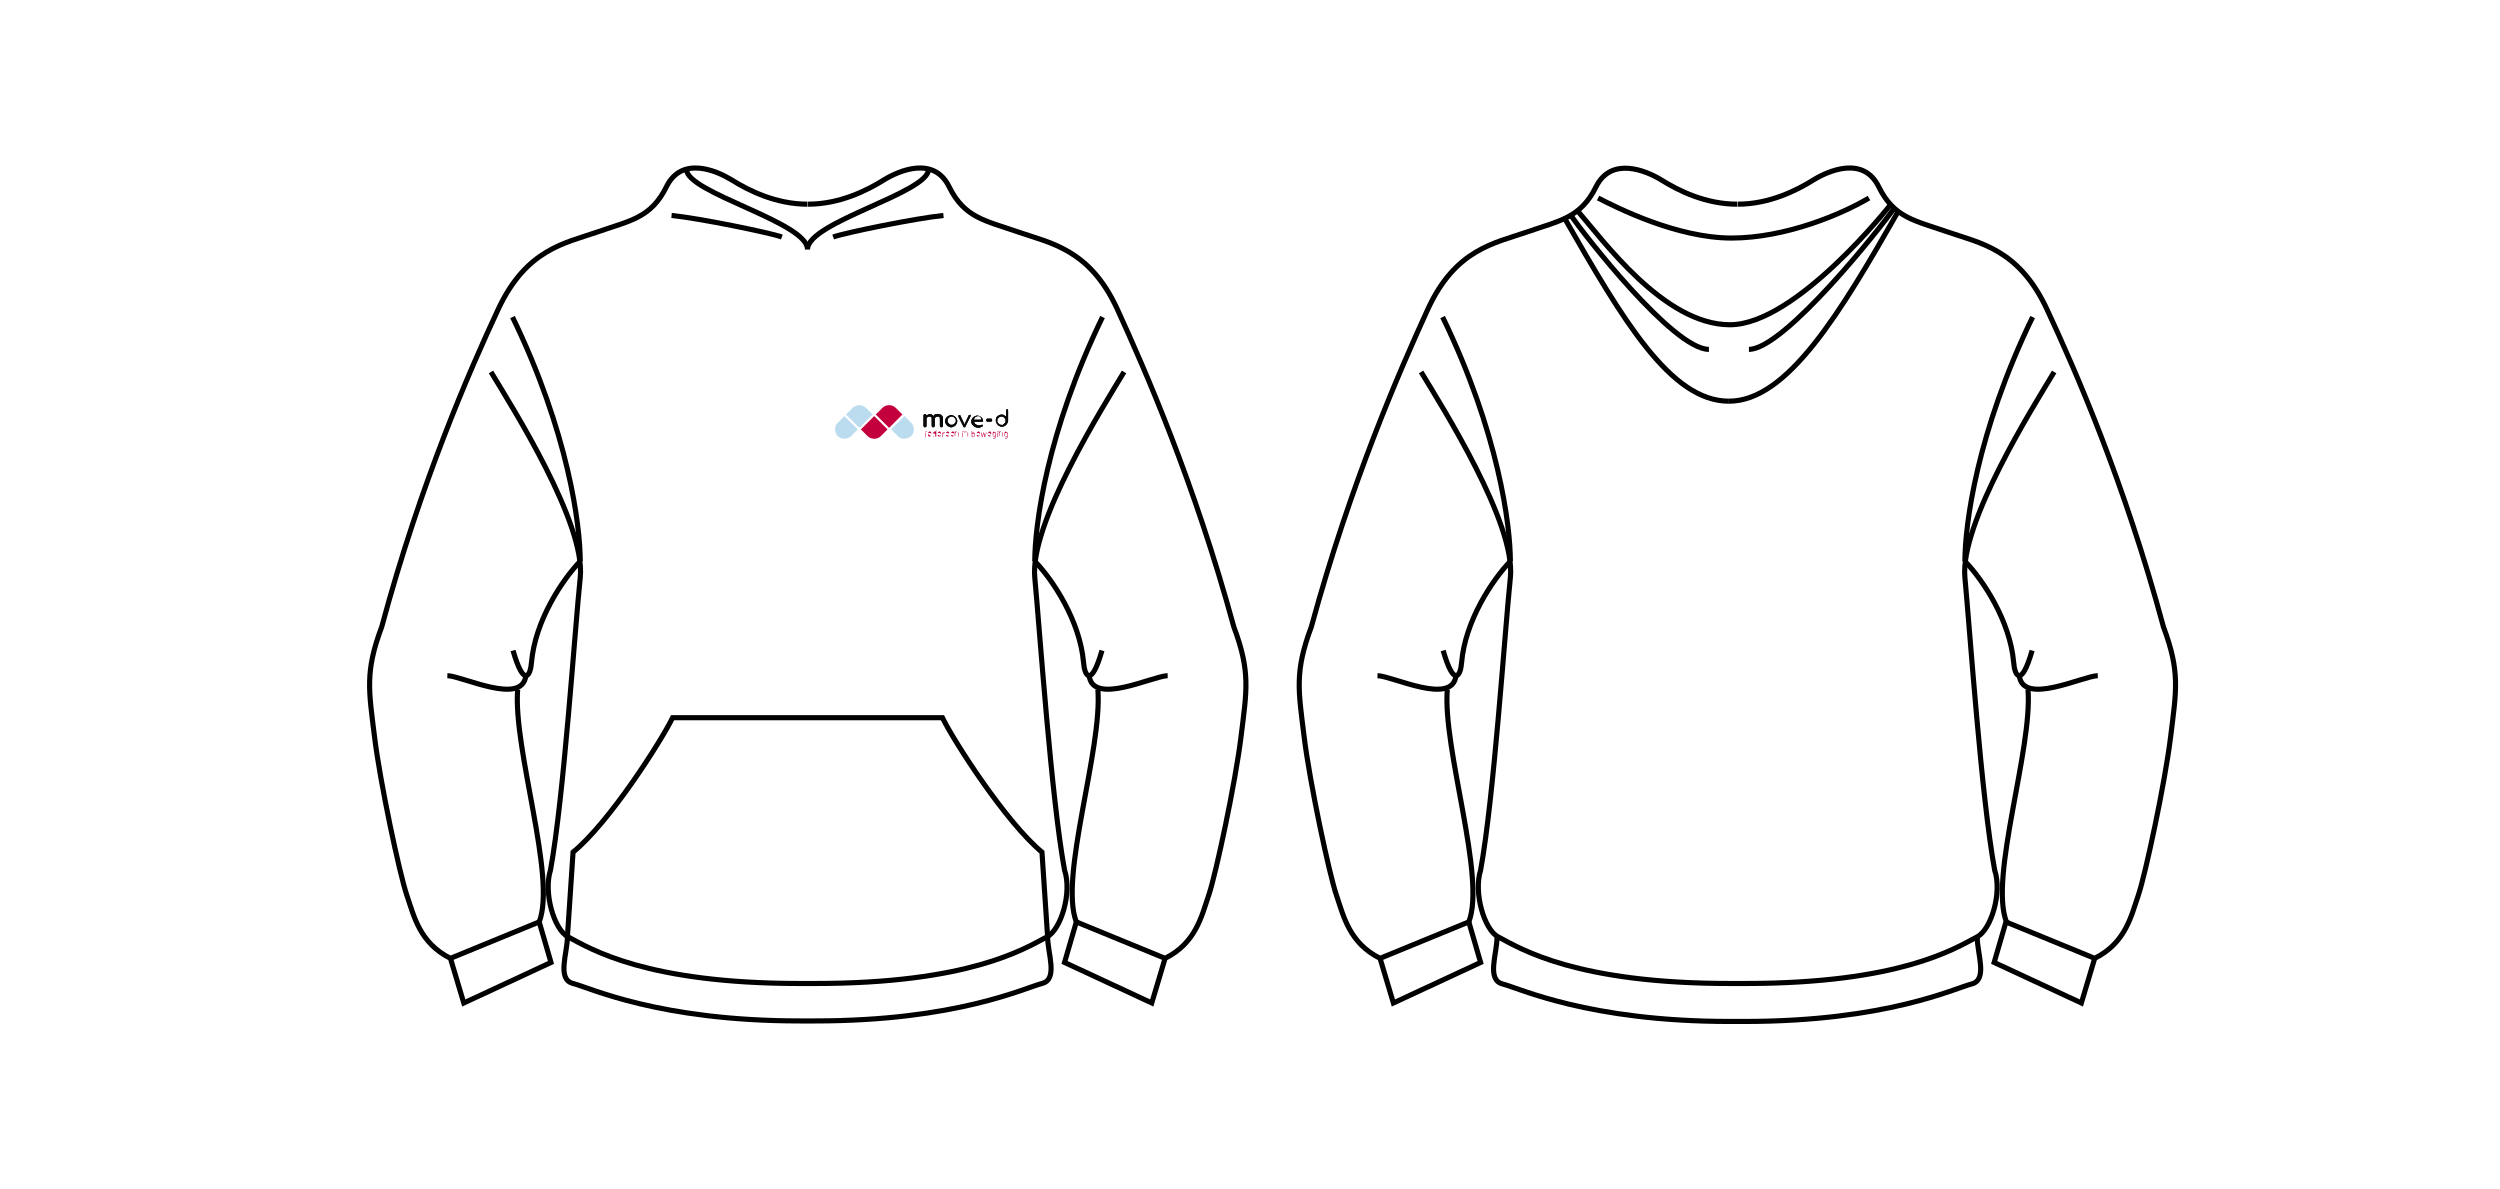 <?xml version="1.0" encoding="utf-8"?>
<!-- Generator: Adobe Illustrator 22.0.1, SVG Export Plug-In . SVG Version: 6.00 Build 0)  -->
<svg version="1.1" xmlns="http://www.w3.org/2000/svg" xmlns:xlink="http://www.w3.org/1999/xlink" x="0px" y="0px"
	 viewBox="0 0 487.3 231.8" style="enable-background:new 0 0 487.3 231.8;" xml:space="preserve">
<style type="text/css">
	.st0{display:none;}
	.st1{display:inline;}
	.st2{fill:#BBDCF3;}
	.st3{fill:#C3003D;}
	.st4{fill:none;stroke:#FFFFFF;stroke-miterlimit:10;}
	.st5{fill:none;stroke:#000000;stroke-miterlimit:10;}
	.st6{fill:#BBDCEF;}
	.st7{fill:#070809;}
	.st8{fill:#FFFFFF;}
	.st9{display:inline;fill:#BBDCEF;}
	.st10{display:inline;fill:#C3003D;}
	.st11{display:inline;fill:#FFFFFF;}
</style>
<g id="Layer_3" class="st0">
	<g class="st1">
		<path class="st2" d="M373.5,188.4l15.6-15.6l-31.3-31.3l-15.6,15.6c-8.6,8.6-8.6,22.6,0,31.3l0,0C350.9,197,364.9,197,373.5,188.4
			z"/>
		<path class="st2" d="M392.3,169.6l31.3-31.3l-15.8-15.8c-8.5-8.5-22.4-8.5-30.9,0L361,138.4L392.3,169.6z"/>
		<path class="st3" d="M426.7,140.6l-30.4,31.3l15.6,15.6c4.1,4.1,9.4,6.3,14.8,6.5L426.7,140.6z"/>
	</g>
</g>
<g id="Layer_10">
	<path class="st5" d="M227.1,186.8l-17.3-7.1l-2.3,7.9l17,7.9L227.1,186.8c6-3,7.1-8.2,8.5-12.3s5.2-21.9,6.3-30.9
		c1.1-9,1.9-12.6-1.4-21.4c-7.7-28.2-17.3-50.1-22.7-61.9s-13.1-12.9-19.4-15.1c-6.3-2.2-10.4-2.7-13.4-8.8s-9.8-3.1-12.6-1.4
		c-3.5,2.2-8.8,4.8-14.9,4.8"/>
	<path class="st5" d="M201.7,109.4c3.5,3.6,8.8,11.6,9.5,19.7c0.2,2.7,1.5,5,3.6-2.3"/>
	<path class="st5" d="M227.6,131.7c-3,0.1-14.6,5.9-15.3,0"/>
	<path class="st5" d="M214,134.4c0.9,11.7-7.6,36.6-4.2,45.3"/>
	<path class="st5" d="M201.7,109.4c0-7,2.3-25.1,13.2-47.6"/>
	<path class="st5" d="M157.4,48.6c0-5.3,23.6-11,23.6-15.6"/>
	<path class="st5" d="M162.4,46.2c2.1-0.8,16.3-3.7,21.5-4.2"/>
	<path class="st5" d="M87.8,186.8l17.3-7.1l2.3,7.9l-17,7.9L87.8,186.8c-6-3-7.1-8.2-8.5-12.3s-5.2-21.9-6.3-30.9
		c-1.1-9-1.9-12.6,1.4-21.4C82,94,91.6,72.1,97.1,60.3s13.1-12.9,19.4-15.1c6.3-2.2,10.4-2.7,13.4-8.8s9.8-3.1,12.6-1.4
		c3.5,2.2,8.8,4.8,14.9,4.8"/>
	<path class="st5" d="M113.1,109.4c-3.5,3.6-8.8,11.6-9.5,19.7c-0.2,2.7-1.5,5-3.6-2.3"/>
	<path class="st5" d="M87.2,131.7c3,0.1,14.6,5.9,15.3,0"/>
	<path class="st5" d="M100.9,134.4c-0.9,11.7,7.6,36.6,4.2,45.3"/>
	<path class="st5" d="M95.7,72.5c4.1,6.8,18.5,29.5,17.4,40.1s-3.2,42.8-5.8,57c-1.4,4.4,0.7,11.6,3.4,13c4.5,2.4,15.3,9.1,45.2,9.1
		h3c29.9,0,40.7-6.7,45.2-9.1c2.7-1.4,4.9-8.6,3.4-13c-2.6-14.2-4.8-46.4-5.8-57s13.3-33.3,17.4-40.1"/>
	<path class="st5" d="M155.9,199c-27.5,0-41-6.5-44.2-7.3s-1.1-5.9-1.1-9.1l1.1-16.5c7-5.7,17.1-21.5,19.4-26.2h24.8h3h24.8
		c2.3,4.7,12.4,20.4,19.4,26.2l1.1,16.5c0,3.2,2.1,8.3-1.1,9.1s-16.6,7.3-44.2,7.3H155.9z"/>
	<path class="st5" d="M113.1,109.4c0-7-2.3-25.1-13.2-47.6"/>
	<path class="st5" d="M157.4,48.6c0-5.3-23.6-11-23.6-15.6"/>
	<path class="st5" d="M152.4,46.2c-2.1-0.8-16.3-3.7-21.5-4.2"/>
	<path class="st5" d="M408.3,186.8l-17.3-7.1l-2.3,7.9l17,7.9L408.3,186.8c6-3,7.1-8.2,8.5-12.3s5.2-21.9,6.3-30.9
		c1.1-9,1.9-12.6-1.4-21.4C414.1,94,404.5,72.1,399,60.3s-13.1-12.9-19.4-15.1c-6.3-2.2-10.4-2.7-13.4-8.8s-9.8-3.1-12.6-1.4
		c-3.5,2.2-8.8,4.8-14.9,4.8"/>
	<path class="st5" d="M383,109.4c3.5,3.6,8.8,11.6,9.5,19.7c0.2,2.7,1.5,5,3.6-2.3"/>
	<path class="st5" d="M408.9,131.7c-3,0.1-14.6,5.9-15.3,0"/>
	<path class="st5" d="M395.3,134.4c0.9,11.7-7.6,36.6-4.2,45.3"/>
	<path class="st5" d="M383,109.4c0-7,2.3-25.1,13.2-47.6"/>
	<path class="st5" d="M269,186.8l17.3-7.1l2.3,7.9l-17,7.9L269,186.8c-6-3-7.1-8.2-8.5-12.3s-5.2-21.9-6.3-30.9
		c-1.1-9-1.9-12.6,1.4-21.4c7.7-28.2,17.3-50.1,22.7-61.9s13.1-12.9,19.4-15.1s10.4-2.7,13.4-8.8c3-6,9.8-3.1,12.6-1.4
		c3.5,2.2,8.8,4.8,14.9,4.8"/>
	<path class="st5" d="M294.4,109.4c-3.5,3.6-8.8,11.6-9.5,19.7c-0.2,2.7-1.5,5-3.6-2.3"/>
	<path class="st5" d="M268.5,131.7c3,0.1,14.6,5.9,15.3,0"/>
	<path class="st5" d="M282.1,134.4c-0.9,11.7,7.6,36.6,4.2,45.3"/>
	<path class="st5" d="M277,72.5c4.1,6.8,18.5,29.5,17.4,40.1s-3.2,42.8-5.8,57c-1.4,4.4,0.7,11.6,3.4,13c4.5,2.4,15.3,9.1,45.2,9.1
		h3c29.9,0,40.7-6.7,45.2-9.1c2.7-1.4,4.9-8.6,3.4-13c-2.6-14.2-4.8-46.4-5.8-57s13.3-33.3,17.4-40.1"/>
	<path class="st5" d="M385.4,182.7c0,3.2,2.1,8.3-1.1,9.1s-16.6,7.3-44.2,7.3h-3c-27.5,0-41-6.5-44.2-7.3s-1.1-5.9-1.1-9.1"/>
	<path class="st5" d="M294.4,109.4c0-7-2.3-25.1-13.2-47.6"/>
	<path class="st5" d="M311.5,38.6c3.7,1.9,15.4,7.8,26,7.8s21.6-4.7,26.8-7.8"/>
	<path class="st5" d="M307.5,41.1c4.8,5.5,16.8,22.2,29.7,22.2c12.9,0,31.3-23.4,31.3-23.4"/>
	<path class="st5" d="M337,78.2c-11.4,0-20.7-15.9-32-35.6"/>
	<path class="st5" d="M306.2,42c2.4,3.5,19.9,26.1,26.9,26.1"/>
	<path class="st5" d="M337,78.2c11.4,0,21.7-17.2,33-37"/>
	<path class="st5" d="M369.2,40.6c-2.4,3.5-21.4,27.5-28.3,27.5"/>
</g>
<g id="Layer_10_copy_2">
</g>
<g id="Layer_10_copy">
</g>
<g id="logo_x27_s">
	<g>
		<path class="st6" d="M165.9,85l1.3-1.3l-2.6-2.6l-1.3,1.3c-0.7,0.7-0.7,1.9,0,2.6h0C164,85.7,165.2,85.7,165.9,85z"/>
		<path class="st6" d="M167.5,83.4l2.6-2.6l-1.3-1.3c-0.7-0.7-1.9-0.7-2.6,0l-1.3,1.3L167.5,83.4z"/>
		<path class="st3" d="M171.7,85l1.3-1.3l-2.6-2.6l-2.6,2.6l1.3,1.3C169.8,85.7,171,85.7,171.7,85z"/>
		<path class="st3" d="M173.3,83.4l2.6-2.6l-1.3-1.3c-0.7-0.7-1.9-0.7-2.6,0l-1.3,1.3L173.3,83.4z"/>
		<path class="st6" d="M177.6,85L177.6,85c0.7-0.7,0.7-1.9,0-2.6l-1.3-1.3l-2.6,2.6l1.3,1.3C175.6,85.7,176.8,85.7,177.6,85z"/>
		<path class="st7" d="M183.6,81c0.2,0.2,0.2,0.4,0.2,0.7V83c0,0.1,0,0.1-0.1,0.2c0,0-0.1,0.1-0.2,0.1c-0.1,0-0.1,0-0.2-0.1
			c0,0-0.1-0.1-0.1-0.2v-1.3c0-0.2,0-0.3-0.1-0.4c-0.1-0.1-0.2-0.1-0.4-0.1c-0.2,0-0.3,0.1-0.4,0.2c-0.1,0.1-0.1,0.2-0.1,0.4V83
			c0,0.1,0,0.1-0.1,0.2c0,0-0.1,0.1-0.2,0.1c-0.1,0-0.1,0-0.2-0.1c0,0-0.1-0.1-0.1-0.2v-1.3c0-0.2,0-0.3-0.1-0.4
			c-0.1-0.1-0.2-0.1-0.4-0.1c-0.2,0-0.3,0.1-0.4,0.2c-0.1,0.1-0.1,0.2-0.1,0.4V83c0,0.1,0,0.1-0.1,0.2c0,0-0.1,0.1-0.2,0.1
			c-0.1,0-0.1,0-0.2-0.1c0,0-0.1-0.1-0.1-0.2v-2c0-0.1,0-0.1,0.1-0.2c0,0,0.1-0.1,0.2-0.1c0.1,0,0.1,0,0.2,0.1c0,0,0.1,0.1,0.1,0.2
			c0.1-0.1,0.2-0.1,0.3-0.2c0.1,0,0.2-0.1,0.3-0.1c0.2,0,0.3,0,0.4,0.1c0.1,0.1,0.2,0.1,0.3,0.3c0.1-0.1,0.2-0.2,0.3-0.3
			c0.1-0.1,0.3-0.1,0.4-0.1C183.2,80.7,183.4,80.8,183.6,81z"/>
		<path class="st7" d="M184.8,83.1c-0.2-0.1-0.3-0.3-0.4-0.4c-0.1-0.2-0.2-0.4-0.2-0.6c0-0.2,0.1-0.5,0.2-0.6
			c0.1-0.2,0.2-0.3,0.4-0.4c0.2-0.1,0.4-0.2,0.6-0.2c0.2,0,0.4,0.1,0.6,0.2c0.2,0.1,0.3,0.3,0.4,0.4c0.1,0.2,0.2,0.4,0.2,0.6
			c0,0.2-0.1,0.5-0.2,0.6c-0.1,0.2-0.2,0.3-0.4,0.4c-0.2,0.1-0.4,0.2-0.6,0.2C185.2,83.3,185,83.2,184.8,83.1z M185.9,82.7
			c0.1-0.1,0.2-0.2,0.3-0.3c0.1-0.1,0.1-0.3,0.1-0.4c0-0.2,0-0.3-0.1-0.4c-0.1-0.1-0.2-0.2-0.3-0.3c-0.1-0.1-0.3-0.1-0.4-0.1
			s-0.3,0-0.4,0.1c-0.1,0.1-0.2,0.2-0.3,0.3c-0.1,0.1-0.1,0.3-0.1,0.4c0,0.2,0,0.3,0.1,0.4c0.1,0.1,0.2,0.2,0.3,0.3
			c0.1,0.1,0.3,0.1,0.4,0.1S185.7,82.8,185.9,82.7z"/>
		<path class="st7" d="M189.2,80.9c0,0,0,0.1,0,0.1c0,0,0,0.1,0,0.1l-1,2c0,0.1-0.1,0.2-0.2,0.2c-0.1,0-0.1,0-0.1,0
			c0,0-0.1-0.1-0.1-0.1l-1-2c0,0,0-0.1,0-0.1c0-0.1,0-0.1,0.1-0.2c0,0,0.1,0,0.1,0s0.1,0,0.1,0c0,0,0.1,0,0.1,0.1l0.8,1.7l0.8-1.7
			c0,0,0-0.1,0.1-0.1c0,0,0.1,0,0.1,0C189.1,80.8,189.1,80.8,189.2,80.9C189.2,80.8,189.2,80.8,189.2,80.9z"/>
		<path class="st7" d="M191.7,82.1c0,0-0.1,0.1-0.1,0.1h-1.7c0,0.2,0.1,0.4,0.3,0.5c0.2,0.1,0.3,0.2,0.6,0.2c0.1,0,0.2,0,0.3,0
			c0.1,0,0.2-0.1,0.2-0.1c0,0,0.1,0,0.1,0c0.1,0,0.1,0,0.1,0c0.1,0,0.1,0.1,0.1,0.2c0,0.1,0,0.1-0.1,0.1c-0.1,0.1-0.2,0.1-0.4,0.2
			c-0.2,0.1-0.3,0.1-0.4,0.1c-0.2,0-0.5-0.1-0.7-0.2c-0.2-0.1-0.3-0.3-0.5-0.4c-0.1-0.2-0.2-0.4-0.2-0.6c0-0.2,0.1-0.5,0.2-0.6
			c0.1-0.2,0.2-0.3,0.4-0.4c0.2-0.1,0.4-0.2,0.6-0.2c0.2,0,0.4,0.1,0.6,0.2c0.2,0.1,0.3,0.2,0.4,0.4c0.1,0.2,0.1,0.4,0.1,0.6
			C191.7,82,191.7,82.1,191.7,82.1z M190.1,81.3c-0.1,0.1-0.2,0.3-0.3,0.5h1.5c0-0.2-0.1-0.4-0.2-0.5c-0.1-0.1-0.3-0.2-0.5-0.2
			C190.4,81.2,190.2,81.2,190.1,81.3z"/>
		<path class="st7" d="M192.3,82.1c0,0-0.1-0.1-0.1-0.2c0-0.1,0-0.1,0.1-0.2c0,0,0.1-0.1,0.1-0.1h0.8c0.1,0,0.1,0,0.1,0.1
			c0,0,0.1,0.1,0.1,0.2c0,0.1,0,0.1-0.1,0.2c0,0-0.1,0.1-0.1,0.1h-0.8C192.4,82.2,192.4,82.2,192.3,82.1z"/>
		<path class="st7" d="M196.4,79.8c0,0,0.1,0.1,0.1,0.2v2c0,0.2-0.1,0.4-0.2,0.6c-0.1,0.2-0.3,0.3-0.4,0.4c-0.2,0.1-0.4,0.2-0.6,0.2
			c-0.2,0-0.4-0.1-0.6-0.2c-0.2-0.1-0.3-0.3-0.4-0.4c-0.1-0.2-0.2-0.4-0.2-0.6s0-0.4,0.1-0.6c0.1-0.2,0.2-0.3,0.4-0.4
			c0.2-0.1,0.4-0.2,0.6-0.2c0.2,0,0.3,0,0.5,0.1c0.1,0.1,0.3,0.2,0.4,0.3V80c0-0.1,0-0.1,0.1-0.2c0,0,0.1-0.1,0.2-0.1
			C196.3,79.8,196.3,79.8,196.4,79.8z M195.6,82.7c0.1-0.1,0.2-0.2,0.3-0.3c0.1-0.1,0.1-0.3,0.1-0.4c0-0.2,0-0.3-0.1-0.4
			c-0.1-0.1-0.2-0.2-0.3-0.3c-0.1-0.1-0.3-0.1-0.4-0.1c-0.1,0-0.3,0-0.4,0.1c-0.1,0.1-0.2,0.2-0.3,0.3c-0.1,0.1-0.1,0.3-0.1,0.4
			c0,0.2,0,0.3,0.1,0.4c0.1,0.1,0.2,0.2,0.3,0.3c0.1,0.1,0.3,0.1,0.4,0.1C195.4,82.9,195.5,82.8,195.6,82.7z"/>
		<path class="st7" d="M183.6,81c0.2,0.2,0.2,0.4,0.2,0.7V83c0,0.1,0,0.1-0.1,0.2c0,0-0.1,0.1-0.2,0.1c-0.1,0-0.1,0-0.2-0.1
			c0,0-0.1-0.1-0.1-0.2v-1.3c0-0.2,0-0.3-0.1-0.4c-0.1-0.1-0.2-0.1-0.4-0.1c-0.2,0-0.3,0.1-0.4,0.2c-0.1,0.1-0.1,0.2-0.1,0.4V83
			c0,0.1,0,0.1-0.1,0.2c0,0-0.1,0.1-0.2,0.1c-0.1,0-0.1,0-0.2-0.1c0,0-0.1-0.1-0.1-0.2v-1.3c0-0.2,0-0.3-0.1-0.4
			c-0.1-0.1-0.2-0.1-0.4-0.1c-0.2,0-0.3,0.1-0.4,0.2c-0.1,0.1-0.1,0.2-0.1,0.4V83c0,0.1,0,0.1-0.1,0.2c0,0-0.1,0.1-0.2,0.1
			c-0.1,0-0.1,0-0.2-0.1c0,0-0.1-0.1-0.1-0.2v-2c0-0.1,0-0.1,0.1-0.2c0,0,0.1-0.1,0.2-0.1c0.1,0,0.1,0,0.2,0.1c0,0,0.1,0.1,0.1,0.2
			c0.1-0.1,0.2-0.1,0.3-0.2c0.1,0,0.2-0.1,0.3-0.1c0.2,0,0.3,0,0.4,0.1c0.1,0.1,0.2,0.1,0.3,0.3c0.1-0.1,0.2-0.2,0.3-0.3
			c0.1-0.1,0.3-0.1,0.4-0.1C183.2,80.7,183.4,80.8,183.6,81z"/>
		<path class="st7" d="M184.8,83.1c-0.2-0.1-0.3-0.3-0.4-0.4c-0.1-0.2-0.2-0.4-0.2-0.6c0-0.2,0.1-0.5,0.2-0.6
			c0.1-0.2,0.2-0.3,0.4-0.4c0.2-0.1,0.4-0.2,0.6-0.2c0.2,0,0.4,0.1,0.6,0.2c0.2,0.1,0.3,0.3,0.4,0.4c0.1,0.2,0.2,0.4,0.2,0.6
			c0,0.2-0.1,0.5-0.2,0.6c-0.1,0.2-0.2,0.3-0.4,0.4c-0.2,0.1-0.4,0.2-0.6,0.2C185.2,83.3,185,83.2,184.8,83.1z M185.9,82.7
			c0.1-0.1,0.2-0.2,0.3-0.3c0.1-0.1,0.1-0.3,0.1-0.4c0-0.2,0-0.3-0.1-0.4c-0.1-0.1-0.2-0.2-0.3-0.3c-0.1-0.1-0.3-0.1-0.4-0.1
			s-0.3,0-0.4,0.1c-0.1,0.1-0.2,0.2-0.3,0.3c-0.1,0.1-0.1,0.3-0.1,0.4c0,0.2,0,0.3,0.1,0.4c0.1,0.1,0.2,0.2,0.3,0.3
			c0.1,0.1,0.3,0.1,0.4,0.1S185.7,82.8,185.9,82.7z"/>
		<path class="st7" d="M189.2,80.9c0,0,0,0.1,0,0.1c0,0,0,0.1,0,0.1l-1,2c0,0.1-0.1,0.2-0.2,0.2c-0.1,0-0.1,0-0.1,0
			c0,0-0.1-0.1-0.1-0.1l-1-2c0,0,0-0.1,0-0.1c0-0.1,0-0.1,0.1-0.2c0,0,0.1,0,0.1,0s0.1,0,0.1,0c0,0,0.1,0,0.1,0.1l0.8,1.7l0.8-1.7
			c0,0,0-0.1,0.1-0.1c0,0,0.1,0,0.1,0C189.1,80.8,189.1,80.8,189.2,80.9C189.2,80.8,189.2,80.8,189.2,80.9z"/>
		<path class="st7" d="M191.7,82.1c0,0-0.1,0.1-0.1,0.1h-1.7c0,0.2,0.1,0.4,0.3,0.5c0.2,0.1,0.3,0.2,0.6,0.2c0.1,0,0.2,0,0.3,0
			c0.1,0,0.2-0.1,0.2-0.1c0,0,0.1,0,0.1,0c0.1,0,0.1,0,0.1,0c0.1,0,0.1,0.1,0.1,0.2c0,0.1,0,0.1-0.1,0.1c-0.1,0.1-0.2,0.1-0.4,0.2
			c-0.2,0.1-0.3,0.1-0.4,0.1c-0.2,0-0.5-0.1-0.7-0.2c-0.2-0.1-0.3-0.3-0.5-0.4c-0.1-0.2-0.2-0.4-0.2-0.6c0-0.2,0.1-0.5,0.2-0.6
			c0.1-0.2,0.2-0.3,0.4-0.4c0.2-0.1,0.4-0.2,0.6-0.2c0.2,0,0.4,0.1,0.6,0.2c0.2,0.1,0.3,0.2,0.4,0.4c0.1,0.2,0.1,0.4,0.1,0.6
			C191.7,82,191.7,82.1,191.7,82.1z M190.1,81.3c-0.1,0.1-0.2,0.3-0.3,0.5h1.5c0-0.2-0.1-0.4-0.2-0.5c-0.1-0.1-0.3-0.2-0.5-0.2
			C190.4,81.2,190.2,81.2,190.1,81.3z"/>
		<path class="st7" d="M192.3,82.1c0,0-0.1-0.1-0.1-0.2c0-0.1,0-0.1,0.1-0.2c0,0,0.1-0.1,0.1-0.1h0.8c0.1,0,0.1,0,0.1,0.1
			c0,0,0.1,0.1,0.1,0.2c0,0.1,0,0.1-0.1,0.2c0,0-0.1,0.1-0.1,0.1h-0.8C192.4,82.2,192.4,82.2,192.3,82.1z"/>
		<path class="st7" d="M196.4,79.8c0,0,0.1,0.1,0.1,0.2v2c0,0.2-0.1,0.4-0.2,0.6c-0.1,0.2-0.3,0.3-0.4,0.4c-0.2,0.1-0.4,0.2-0.6,0.2
			c-0.2,0-0.4-0.1-0.6-0.2c-0.2-0.1-0.3-0.3-0.4-0.4c-0.1-0.2-0.2-0.4-0.2-0.6s0-0.4,0.1-0.6c0.1-0.2,0.2-0.3,0.4-0.4
			c0.2-0.1,0.4-0.2,0.6-0.2c0.2,0,0.3,0,0.5,0.1c0.1,0.1,0.3,0.2,0.4,0.3V80c0-0.1,0-0.1,0.1-0.2c0,0,0.1-0.1,0.2-0.1
			C196.3,79.8,196.3,79.8,196.4,79.8z M195.6,82.7c0.1-0.1,0.2-0.2,0.3-0.3c0.1-0.1,0.1-0.3,0.1-0.4c0-0.2,0-0.3-0.1-0.4
			c-0.1-0.1-0.2-0.2-0.3-0.3c-0.1-0.1-0.3-0.1-0.4-0.1c-0.1,0-0.3,0-0.4,0.1c-0.1,0.1-0.2,0.2-0.3,0.3c-0.1,0.1-0.1,0.3-0.1,0.4
			c0,0.2,0,0.3,0.1,0.4c0.1,0.1,0.2,0.2,0.3,0.3c0.1,0.1,0.3,0.1,0.4,0.1C195.4,82.9,195.5,82.8,195.6,82.7z"/>
		<g>
			<path class="st3" d="M180.4,84.1C180.4,84.1,180.4,84.1,180.4,84.1c0-0.1,0-0.1,0-0.1c0,0,0,0,0.1,0s0.1,0,0.1,0c0,0,0,0,0,0.1
				c0,0,0,0,0,0.1C180.5,84.1,180.5,84.1,180.4,84.1C180.5,84.1,180.4,84.1,180.4,84.1z M180.4,85.2v-0.9c0,0,0,0,0,0h0.1
				c0,0,0,0,0,0v0.9c0,0,0,0,0,0L180.4,85.2C180.4,85.2,180.4,85.2,180.4,85.2z"/>
			<path class="st3" d="M181.3,85C181.4,85,181.4,85,181.3,85c0.1-0.1,0.1-0.1,0.1-0.1c0,0,0,0,0,0l0.1,0c0,0,0,0,0,0
				C181.5,85.1,181.4,85.1,181.3,85c0,0.1-0.1,0.1-0.1,0.1c-0.1,0-0.2,0-0.2-0.1c-0.1,0-0.1-0.1-0.1-0.2c0-0.1,0-0.1,0-0.2
				c0-0.1,0-0.1,0-0.1c0,0,0-0.1,0-0.1c0-0.1,0.1-0.1,0.1-0.2c0.1,0,0.1-0.1,0.2-0.1c0.1,0,0.2,0,0.2,0.1c0.1,0.1,0.1,0.1,0.1,0.2
				c0,0,0,0.1,0,0.2c0,0,0,0,0,0H181c0,0,0,0,0,0c0,0.1,0,0.1,0,0.1c0,0.1,0,0.1,0.1,0.1c0,0,0.1,0,0.2,0
				C181.2,85.1,181.3,85.1,181.3,85z M181,84.4c0,0-0.1,0.1-0.1,0.1c0,0,0,0.1,0,0.1c0,0,0,0,0,0h0.5c0,0,0,0,0,0c0-0.1,0-0.1,0-0.1
				c0-0.1,0-0.1-0.1-0.1c0,0-0.1,0-0.2,0C181.1,84.4,181.1,84.4,181,84.4z"/>
			<path class="st3" d="M182.4,83.9L182.4,83.9c0.1,0,0.1,0,0.1,0v1.2c0,0,0,0,0,0h-0.1c0,0,0,0,0,0v-0.1c0,0,0,0,0,0c0,0,0,0,0,0
				c0,0-0.1,0.1-0.1,0.1c0,0-0.1,0-0.1,0c-0.1,0-0.2,0-0.2-0.1c-0.1,0-0.1-0.1-0.1-0.2c0-0.1,0-0.1,0-0.2c0-0.1,0-0.2,0-0.2
				c0-0.1,0.1-0.1,0.1-0.2c0.1,0,0.1-0.1,0.2-0.1c0,0,0.1,0,0.1,0c0,0,0.1,0,0.1,0.1c0,0,0,0,0,0c0,0,0,0,0,0L182.4,83.9
				C182.3,83.9,182.4,83.9,182.4,83.9z M182.3,84.9c0,0,0-0.1,0-0.1s0-0.1,0-0.1c0,0,0-0.1,0-0.1c0,0,0-0.1-0.1-0.1c0,0-0.1,0-0.1,0
				c0,0-0.1,0-0.1,0c0,0-0.1,0.1-0.1,0.1c0,0,0,0.1,0,0.1c0,0,0,0.1,0,0.1c0,0.1,0,0.1,0,0.1c0,0,0,0.1,0,0.1c0,0,0,0.1,0.1,0.1
				c0,0,0.1,0,0.1,0c0,0,0.1,0,0.1,0C182.3,85,182.3,85,182.3,84.9C182.3,84.9,182.3,84.9,182.3,84.9z"/>
			<path class="st3" d="M183.2,85C183.3,85,183.3,85,183.2,85c0.1-0.1,0.1-0.1,0.1-0.1c0,0,0,0,0,0l0.1,0c0,0,0,0,0,0
				C183.4,85.1,183.4,85.1,183.2,85c0,0.1-0.1,0.1-0.1,0.1c-0.1,0-0.2,0-0.2-0.1c-0.1,0-0.1-0.1-0.1-0.2c0-0.1,0-0.1,0-0.2
				c0-0.1,0-0.1,0-0.1c0,0,0-0.1,0-0.1c0-0.1,0.1-0.1,0.1-0.2c0.1,0,0.1-0.1,0.2-0.1c0.1,0,0.2,0,0.2,0.1c0.1,0.1,0.1,0.1,0.1,0.2
				c0,0,0,0.1,0,0.2c0,0,0,0,0,0h-0.6c0,0,0,0,0,0c0,0.1,0,0.1,0,0.1c0,0.1,0,0.1,0.1,0.1c0,0,0.1,0,0.2,0
				C183.2,85.1,183.2,85.1,183.2,85z M182.9,84.4c0,0-0.1,0.1-0.1,0.1c0,0,0,0.1,0,0.1c0,0,0,0,0,0h0.5c0,0,0,0,0,0
				c0-0.1,0-0.1,0-0.1c0-0.1,0-0.1-0.1-0.1c0,0-0.1,0-0.2,0C183,84.4,183,84.4,182.9,84.4z"/>
			<path class="st3" d="M184.2,84.3C184.2,84.3,184.2,84.3,184.2,84.3l0,0.1c0,0,0,0,0,0c0,0-0.1,0-0.1,0c-0.1,0-0.1,0-0.2,0.1
				c0,0-0.1,0.1-0.1,0.2v0.5c0,0,0,0,0,0h-0.1c0,0,0,0,0,0v-0.9c0,0,0,0,0,0h0.1c0,0,0,0,0,0v0.1c0,0,0,0,0,0c0,0,0,0,0,0
				c0,0,0.1-0.1,0.1-0.1C184,84.3,184,84.3,184.2,84.3C184.1,84.3,184.1,84.3,184.2,84.3z"/>
			<path class="st3" d="M184.8,85C184.9,85,184.9,85,184.8,85c0.1-0.1,0.1-0.1,0.1-0.1c0,0,0,0,0,0l0.1,0c0,0,0,0,0,0
				C185,85.1,184.9,85.1,184.8,85c0,0.1-0.1,0.1-0.1,0.1c-0.1,0-0.2,0-0.2-0.1c-0.1,0-0.1-0.1-0.1-0.2c0-0.1,0-0.1,0-0.2
				c0-0.1,0-0.1,0-0.1c0,0,0-0.1,0-0.1c0-0.1,0.1-0.1,0.1-0.2c0.1,0,0.1-0.1,0.2-0.1c0.1,0,0.2,0,0.2,0.1c0.1,0.1,0.1,0.1,0.1,0.2
				c0,0,0,0.1,0,0.2c0,0,0,0,0,0h-0.6c0,0,0,0,0,0c0,0.1,0,0.1,0,0.1c0,0.1,0,0.1,0.1,0.1c0,0,0.1,0,0.2,0
				C184.8,85.1,184.8,85.1,184.8,85z M184.5,84.4c0,0-0.1,0.1-0.1,0.1c0,0,0,0.1,0,0.1c0,0,0,0,0,0h0.5c0,0,0,0,0,0
				c0-0.1,0-0.1,0-0.1c0-0.1,0-0.1-0.1-0.1c0,0-0.1,0-0.2,0C184.6,84.4,184.6,84.4,184.5,84.4z"/>
			<path class="st3" d="M185.8,85C185.8,85,185.9,85,185.8,85c0.1-0.1,0.1-0.1,0.1-0.1c0,0,0,0,0,0l0.1,0c0,0,0,0,0,0
				C185.9,85.1,185.9,85.1,185.8,85c0,0.1-0.1,0.1-0.1,0.1c-0.1,0-0.2,0-0.2-0.1c-0.1,0-0.1-0.1-0.1-0.2c0-0.1,0-0.1,0-0.2
				c0-0.1,0-0.1,0-0.1c0,0,0-0.1,0-0.1c0-0.1,0.1-0.1,0.1-0.2c0.1,0,0.1-0.1,0.2-0.1c0.1,0,0.2,0,0.2,0.1c0.1,0.1,0.1,0.1,0.1,0.2
				c0,0,0,0.1,0,0.2c0,0,0,0,0,0h-0.6c0,0,0,0,0,0c0,0.1,0,0.1,0,0.1c0,0.1,0,0.1,0.1,0.1c0,0,0.1,0,0.2,0
				C185.7,85.1,185.8,85.1,185.8,85z M185.5,84.4c0,0-0.1,0.1-0.1,0.1c0,0,0,0.1,0,0.1c0,0,0,0,0,0h0.5c0,0,0,0,0,0
				c0-0.1,0-0.1,0-0.1c0-0.1,0-0.1-0.1-0.1c0,0-0.1,0-0.2,0C185.6,84.4,185.5,84.4,185.5,84.4z"/>
			<path class="st3" d="M186.8,84.3c0.1,0.1,0.1,0.1,0.1,0.2v0.6c0,0,0,0,0,0h-0.1c0,0,0,0,0,0v-0.6c0-0.1,0-0.1-0.1-0.2
				c0,0-0.1-0.1-0.2-0.1c-0.1,0-0.1,0-0.2,0.1c0,0-0.1,0.1-0.1,0.1v0.6c0,0,0,0,0,0h-0.1c0,0,0,0,0,0v-0.9c0,0,0,0,0,0h0.1
				c0,0,0,0,0,0v0.1c0,0,0,0,0,0c0,0,0,0,0,0c0.1-0.1,0.1-0.1,0.2-0.1C186.7,84.3,186.8,84.3,186.8,84.3z"/>
			<path class="st3" d="M187.6,84.1C187.6,84.1,187.5,84.1,187.6,84.1c0-0.1,0-0.1,0-0.1c0,0,0,0,0.1,0s0.1,0,0.1,0c0,0,0,0,0,0.1
				c0,0,0,0,0,0.1C187.7,84.1,187.7,84.1,187.6,84.1C187.6,84.1,187.6,84.1,187.6,84.1z M187.6,85.2v-0.9c0,0,0,0,0,0h0.1
				c0,0,0,0,0,0v0.9c0,0,0,0,0,0L187.6,85.2C187.6,85.2,187.6,85.2,187.6,85.2z"/>
			<path class="st3" d="M188.6,84.3c0.1,0.1,0.1,0.1,0.1,0.2v0.6c0,0,0,0,0,0h-0.1c0,0,0,0,0,0v-0.6c0-0.1,0-0.1-0.1-0.2
				c0,0-0.1-0.1-0.2-0.1c-0.1,0-0.1,0-0.2,0.1c0,0-0.1,0.1-0.1,0.1v0.6c0,0,0,0,0,0H188c0,0,0,0,0,0v-0.9c0,0,0,0,0,0h0.1
				c0,0,0,0,0,0v0.1c0,0,0,0,0,0c0,0,0,0,0,0c0.1-0.1,0.1-0.1,0.2-0.1C188.5,84.3,188.5,84.3,188.6,84.3z"/>
			<path class="st3" d="M190,84.7c0,0.1,0,0.2,0,0.2c0,0.1-0.1,0.1-0.1,0.2c-0.1,0-0.1,0.1-0.2,0.1c0,0-0.1,0-0.1,0
				c0,0-0.1,0-0.1-0.1c0,0,0,0,0,0c0,0,0,0,0,0v0.1c0,0,0,0,0,0h-0.1c0,0,0,0,0,0V84c0,0,0,0,0,0h0.1c0,0,0,0,0,0v0.4c0,0,0,0,0,0
				c0,0,0,0,0,0c0,0,0.1-0.1,0.1-0.1c0,0,0.1,0,0.1,0c0.1,0,0.2,0,0.2,0.1c0.1,0,0.1,0.1,0.1,0.2C190,84.6,190,84.6,190,84.7z
				 M189.9,84.9c0,0,0-0.1,0-0.1c0-0.1,0-0.1,0-0.1c0,0,0-0.1,0-0.1c0,0,0-0.1-0.1-0.1c0,0-0.1,0-0.1,0c0,0-0.1,0-0.1,0
				c0,0-0.1,0.1-0.1,0.1c0,0,0,0.1,0,0.1c0,0,0,0.1,0,0.1s0,0.1,0,0.1c0,0,0,0.1,0,0.1c0,0,0,0.1,0.1,0.1c0,0,0.1,0,0.1,0
				c0,0,0.1,0,0.1,0C189.8,85,189.9,85,189.9,84.9C189.9,84.9,189.9,84.9,189.9,84.9z"/>
			<path class="st3" d="M190.8,85C190.8,85,190.8,85,190.8,85c0.1-0.1,0.1-0.1,0.1-0.1c0,0,0,0,0,0l0.1,0c0,0,0,0,0,0
				C190.9,85.1,190.9,85.1,190.8,85c0,0.1-0.1,0.1-0.1,0.1c-0.1,0-0.2,0-0.2-0.1c-0.1,0-0.1-0.1-0.1-0.2c0-0.1,0-0.1,0-0.2
				c0-0.1,0-0.1,0-0.1c0,0,0-0.1,0-0.1c0-0.1,0.1-0.1,0.1-0.2c0.1,0,0.1-0.1,0.2-0.1c0.1,0,0.2,0,0.2,0.1c0.1,0.1,0.1,0.1,0.1,0.2
				c0,0,0,0.1,0,0.2c0,0,0,0,0,0h-0.6c0,0,0,0,0,0c0,0.1,0,0.1,0,0.1c0,0.1,0,0.1,0.1,0.1c0,0,0.1,0,0.2,0
				C190.7,85.1,190.7,85.1,190.8,85z M190.5,84.4c0,0-0.1,0.1-0.1,0.1c0,0,0,0.1,0,0.1c0,0,0,0,0,0h0.5c0,0,0,0,0,0
				c0-0.1,0-0.1,0-0.1c0-0.1,0-0.1-0.1-0.1c0,0-0.1,0-0.2,0C190.6,84.4,190.5,84.4,190.5,84.4z"/>
			<path class="st3" d="M191.4,85.2l-0.2-0.9c0,0,0,0,0,0c0,0,0,0,0,0c0,0,0,0,0,0h0.1c0,0,0,0,0,0l0.2,0.7c0,0,0,0,0,0c0,0,0,0,0,0
				l0.2-0.7c0,0,0,0,0,0h0.1c0,0,0,0,0,0L192,85c0,0,0,0,0,0c0,0,0,0,0,0l0.2-0.7c0,0,0,0,0,0l0.1,0c0,0,0,0,0,0c0,0,0,0,0,0
				l-0.3,0.9c0,0,0,0,0,0h-0.1c0,0,0,0,0,0l-0.2-0.7c0,0,0,0,0,0c0,0,0,0,0,0l-0.2,0.7c0,0,0,0,0,0L191.4,85.2
				C191.4,85.2,191.4,85.2,191.4,85.2z"/>
			<path class="st3" d="M193,85C193,85,193,85,193,85c0.1-0.1,0.1-0.1,0.1-0.1c0,0,0,0,0,0l0.1,0c0,0,0,0,0,0
				C193.1,85.1,193.1,85.1,193,85c0,0.1-0.1,0.1-0.1,0.1c-0.1,0-0.2,0-0.2-0.1c-0.1,0-0.1-0.1-0.1-0.2c0-0.1,0-0.1,0-0.2
				c0-0.1,0-0.1,0-0.1c0,0,0-0.1,0-0.1c0-0.1,0.1-0.1,0.1-0.2c0.1,0,0.1-0.1,0.2-0.1c0.1,0,0.2,0,0.2,0.1c0.1,0.1,0.1,0.1,0.1,0.2
				c0,0,0,0.1,0,0.2c0,0,0,0,0,0h-0.6c0,0,0,0,0,0c0,0.1,0,0.1,0,0.1c0,0.1,0,0.1,0.1,0.1c0,0,0.1,0,0.2,0
				C192.9,85.1,192.9,85.1,193,85z M192.6,84.4c0,0-0.1,0.1-0.1,0.1c0,0,0,0.1,0,0.1c0,0,0,0,0,0h0.5c0,0,0,0,0,0c0-0.1,0-0.1,0-0.1
				c0-0.1,0-0.1-0.1-0.1c0,0-0.1,0-0.2,0C192.7,84.4,192.7,84.4,192.6,84.4z"/>
			<path class="st3" d="M194,84.3L194,84.3c0.1,0,0.1,0,0.1,0v0.8c0,0.1,0,0.2-0.1,0.3c-0.1,0.1-0.2,0.1-0.3,0.1c0,0,0,0-0.1,0
				c0,0,0,0,0,0l0-0.1c0,0,0,0,0,0c0.1,0,0.2,0,0.3-0.1c0.1,0,0.1-0.1,0.1-0.2v-0.1c0,0,0,0,0,0c0,0,0,0,0,0
				c-0.1,0.1-0.1,0.1-0.2,0.1c-0.1,0-0.1,0-0.2-0.1c-0.1,0-0.1-0.1-0.1-0.2c0,0,0-0.1,0-0.2c0-0.1,0-0.1,0-0.1c0,0,0-0.1,0-0.1
				c0-0.1,0.1-0.1,0.1-0.2c0.1,0,0.1-0.1,0.2-0.1C193.8,84.3,193.9,84.3,194,84.3C194,84.4,194,84.4,194,84.3
				C194,84.4,194,84.4,194,84.3L194,84.3C194,84.3,194,84.3,194,84.3z M194,84.8c0,0,0-0.1,0-0.1c0-0.1,0-0.1,0-0.1c0,0,0,0,0-0.1
				c0,0,0-0.1-0.1-0.1c0,0-0.1,0-0.1,0c-0.1,0-0.1,0-0.1,0c0,0-0.1,0.1-0.1,0.1c0,0,0,0.1,0,0.2c0,0.1,0,0.1,0,0.2
				c0,0,0,0.1,0.1,0.1c0,0,0.1,0,0.1,0c0.1,0,0.1,0,0.1,0C193.9,85,193.9,85,194,84.8C194,84.9,194,84.9,194,84.8z"/>
			<path class="st3" d="M194.4,84.1C194.4,84.1,194.3,84.1,194.4,84.1c0-0.1,0-0.1,0-0.1c0,0,0,0,0.1,0c0,0,0.1,0,0.1,0
				c0,0,0,0,0,0.1c0,0,0,0,0,0.1C194.5,84.1,194.5,84.1,194.4,84.1C194.4,84.1,194.4,84.1,194.4,84.1z M194.4,85.2v-0.9c0,0,0,0,0,0
				h0.1c0,0,0,0,0,0v0.9c0,0,0,0,0,0L194.4,85.2C194.4,85.2,194.4,85.2,194.4,85.2z"/>
			<path class="st3" d="M195.4,84.3c0.1,0.1,0.1,0.1,0.1,0.2v0.6c0,0,0,0,0,0h-0.1c0,0,0,0,0,0v-0.6c0-0.1,0-0.1-0.1-0.2
				c0,0-0.1-0.1-0.2-0.1c-0.1,0-0.1,0-0.2,0.1c0,0-0.1,0.1-0.1,0.1v0.6c0,0,0,0,0,0h-0.1c0,0,0,0,0,0v-0.9c0,0,0,0,0,0h0.1
				c0,0,0,0,0,0v0.1c0,0,0,0,0,0c0,0,0,0,0,0c0.1-0.1,0.1-0.1,0.2-0.1C195.3,84.3,195.3,84.3,195.4,84.3z"/>
			<path class="st3" d="M196.3,84.3L196.3,84.3c0.1,0,0.1,0,0.1,0v0.8c0,0.1,0,0.2-0.1,0.3c-0.1,0.1-0.2,0.1-0.3,0.1c0,0,0,0-0.1,0
				c0,0,0,0,0,0l0-0.1c0,0,0,0,0,0c0.1,0,0.2,0,0.3-0.1c0.1,0,0.1-0.1,0.1-0.2v-0.1c0,0,0,0,0,0c0,0,0,0,0,0
				c-0.1,0.1-0.1,0.1-0.2,0.1c-0.1,0-0.1,0-0.2-0.1c-0.1,0-0.1-0.1-0.1-0.2c0,0,0-0.1,0-0.2c0-0.1,0-0.1,0-0.1c0,0,0-0.1,0-0.1
				c0-0.1,0.1-0.1,0.1-0.2c0.1,0,0.1-0.1,0.2-0.1C196.2,84.3,196.2,84.3,196.3,84.3C196.3,84.4,196.3,84.4,196.3,84.3
				C196.3,84.4,196.3,84.4,196.3,84.3L196.3,84.3C196.3,84.3,196.3,84.3,196.3,84.3z M196.3,84.8c0,0,0-0.1,0-0.1c0-0.1,0-0.1,0-0.1
				c0,0,0,0,0-0.1c0,0,0-0.1-0.1-0.1c0,0-0.1,0-0.1,0c-0.1,0-0.1,0-0.1,0c0,0-0.1,0.1-0.1,0.1c0,0,0,0.1,0,0.2c0,0.1,0,0.1,0,0.2
				c0,0,0,0.1,0.1,0.1c0,0,0.1,0,0.1,0c0.1,0,0.1,0,0.1,0C196.3,85,196.3,85,196.3,84.8C196.3,84.9,196.3,84.9,196.3,84.8z"/>
		</g>
	</g>
</g>
<g id="Layer_7" class="st0">
	<path class="st9" d="M340,104.9l6.6-6.6L333.4,85l-6.6,6.6c-3.7,3.7-3.7,9.6,0,13.3v0C330.4,108.6,336.4,108.6,340,104.9z"/>
	<path class="st9" d="M348,97l13.3-13.3l-6.7-6.7c-3.6-3.6-9.5-3.6-13.1,0l-6.7,6.7L348,97z"/>
	<path class="st10" d="M369.2,104.9l6.6-6.6L362.6,85l-13.3,13.3l6.6,6.6C359.6,108.6,365.6,108.6,369.2,104.9z"/>
	<path class="st10" d="M377.2,97l13.3-13.3l-6.6-6.6c-3.7-3.7-9.6-3.7-13.3,0l-6.6,6.6L377.2,97z"/>
	<path class="st9" d="M398.4,104.9L398.4,104.9c3.7-3.7,3.7-9.6,0-13.3l-6.6-6.6l-13.3,13.3l6.6,6.6
		C388.8,108.6,394.8,108.6,398.4,104.9z"/>
	<path class="st11" d="M339.2,117.5c0.8,0.8,1.1,2,1.1,3.4v6.1c0,0.3-0.1,0.6-0.3,0.8c-0.2,0.2-0.5,0.3-0.8,0.3
		c-0.3,0-0.6-0.1-0.8-0.3c-0.2-0.2-0.3-0.5-0.3-0.8v-6.1c0-0.9-0.2-1.5-0.7-2c-0.4-0.5-1-0.7-1.7-0.7c-0.7,0-1.4,0.3-1.8,0.8
		c-0.5,0.5-0.7,1.2-0.7,2v6c0,0.3-0.1,0.6-0.3,0.8c-0.2,0.2-0.5,0.3-0.8,0.3c-0.3,0-0.6-0.1-0.8-0.3c-0.2-0.2-0.3-0.5-0.3-0.8v-6.1
		c0-0.9-0.2-1.5-0.7-2c-0.4-0.5-1-0.7-1.7-0.7c-0.8,0-1.4,0.3-1.9,0.8c-0.5,0.5-0.7,1.2-0.7,2v6c0,0.3-0.1,0.6-0.3,0.8
		c-0.2,0.2-0.5,0.3-0.8,0.3c-0.3,0-0.6-0.1-0.8-0.3c-0.2-0.2-0.3-0.5-0.3-0.8v-9.5c0-0.3,0.1-0.6,0.3-0.8c0.2-0.2,0.5-0.3,0.8-0.3
		c0.3,0,0.6,0.1,0.8,0.3c0.2,0.2,0.3,0.4,0.3,0.8c0.4-0.4,0.8-0.7,1.3-0.9c0.5-0.2,1.1-0.3,1.7-0.3c0.7,0,1.4,0.1,2,0.4
		c0.6,0.3,1.1,0.7,1.4,1.3c0.4-0.5,1-0.9,1.6-1.2c0.6-0.3,1.4-0.5,2.1-0.5C337.4,116.2,338.4,116.6,339.2,117.5z"/>
	<path class="st11" d="M345.2,127.6c-0.9-0.5-1.6-1.2-2.1-2.1c-0.5-0.9-0.8-1.9-0.8-3.1c0-1.2,0.2-2.2,0.8-3.1
		c0.5-0.9,1.2-1.6,2.1-2.1c0.9-0.5,1.9-0.8,3.1-0.8c1.1,0,2.1,0.3,3,0.8c0.9,0.5,1.6,1.2,2.1,2.1c0.5,0.9,0.8,1.9,0.8,3.1
		c0,1.1-0.3,2.2-0.8,3.1c-0.5,0.9-1.2,1.6-2.1,2.1c-0.9,0.5-1.9,0.8-3.1,0.8C347.2,128.3,346.1,128.1,345.2,127.6z M350.3,125.9
		c0.6-0.3,1-0.8,1.4-1.4c0.3-0.6,0.5-1.3,0.5-2.1c0-0.8-0.2-1.5-0.5-2.1c-0.3-0.6-0.8-1.1-1.4-1.4c-0.6-0.3-1.2-0.5-2-0.5
		s-1.4,0.2-2,0.5c-0.6,0.3-1,0.8-1.4,1.4c-0.3,0.6-0.5,1.3-0.5,2.1c0,0.8,0.2,1.5,0.5,2.1c0.3,0.6,0.8,1.1,1.4,1.4
		c0.6,0.3,1.2,0.5,2,0.5S349.7,126.2,350.3,125.9z"/>
	<path class="st11" d="M366.4,116.9c0.1,0.2,0.2,0.3,0.2,0.5c0,0.1,0,0.3-0.1,0.4l-4.6,9.8c-0.2,0.5-0.6,0.7-1,0.7
		c-0.2,0-0.5-0.1-0.6-0.2c-0.2-0.1-0.3-0.3-0.4-0.6l-4.6-9.8c-0.1-0.1-0.1-0.2-0.1-0.4c0-0.4,0.2-0.7,0.6-0.9
		c0.1-0.1,0.3-0.1,0.5-0.1s0.3,0,0.5,0.1c0.2,0.1,0.3,0.2,0.4,0.4l3.8,8.2l3.8-8.2c0.1-0.2,0.2-0.3,0.4-0.4c0.2-0.1,0.3-0.1,0.5-0.1
		c0.2,0,0.4,0,0.5,0.1C366.1,116.6,366.3,116.7,366.4,116.9z"/>
	<path class="st11" d="M378.2,122.9c-0.2,0.2-0.4,0.3-0.7,0.3h-8.1c0.2,1,0.6,1.8,1.4,2.4c0.8,0.6,1.7,0.9,2.8,0.9
		c0.4,0,0.9-0.1,1.3-0.2c0.5-0.2,0.8-0.3,1.1-0.6c0.2-0.2,0.4-0.2,0.7-0.2c0.3,0,0.5,0.1,0.6,0.2c0.3,0.2,0.4,0.5,0.4,0.7
		c0,0.3-0.1,0.5-0.3,0.6c-0.5,0.4-1.1,0.7-1.8,0.9c-0.7,0.2-1.4,0.4-2.1,0.4c-1.2,0-2.2-0.3-3.2-0.8c-0.9-0.5-1.7-1.2-2.2-2.1
		c-0.5-0.9-0.8-1.9-0.8-3.1c0-1.1,0.2-2.2,0.7-3.1c0.5-0.9,1.2-1.6,2.1-2.1c0.9-0.5,1.9-0.8,3-0.8c1.1,0,2.1,0.2,2.9,0.7
		c0.8,0.5,1.4,1.2,1.8,2c0.4,0.9,0.6,1.9,0.6,3C378.5,122.5,378.4,122.7,378.2,122.9z M370.6,119.1c-0.7,0.6-1.1,1.3-1.2,2.3h7.1
		c-0.1-1-0.5-1.7-1.1-2.3c-0.6-0.6-1.4-0.9-2.3-0.9C372.1,118.3,371.3,118.6,370.6,119.1z"/>
	<path class="st11" d="M381.3,122.9c-0.2-0.2-0.3-0.5-0.3-0.8c0-0.3,0.1-0.6,0.3-0.8c0.2-0.2,0.4-0.3,0.7-0.3h4
		c0.3,0,0.5,0.1,0.7,0.3c0.2,0.2,0.3,0.5,0.3,0.8c0,0.3-0.1,0.6-0.3,0.8c-0.2,0.2-0.4,0.3-0.7,0.3h-4
		C381.7,123.2,381.4,123.1,381.3,122.9z"/>
	<path class="st11" d="M400.8,111.8c0.2,0.2,0.3,0.5,0.3,0.8v9.8c0,1.1-0.3,2.1-0.8,3c-0.5,0.9-1.2,1.6-2.1,2.1
		c-0.9,0.5-1.9,0.8-3,0.8c-1.1,0-2.1-0.3-3-0.8c-0.9-0.5-1.6-1.2-2.1-2.1c-0.5-0.9-0.8-1.9-0.8-3s0.2-2.1,0.7-3
		c0.5-0.9,1.1-1.6,2-2.1c0.8-0.5,1.8-0.8,2.8-0.8c0.8,0,1.6,0.2,2.3,0.5c0.7,0.3,1.3,0.8,1.8,1.4v-5.8c0-0.3,0.1-0.6,0.3-0.8
		c0.2-0.2,0.5-0.3,0.8-0.3C400.3,111.5,400.6,111.6,400.8,111.8z M397.1,125.9c0.6-0.3,1-0.8,1.4-1.4c0.3-0.6,0.5-1.3,0.5-2.1
		c0-0.8-0.2-1.4-0.5-2c-0.3-0.6-0.8-1.1-1.4-1.4c-0.6-0.4-1.2-0.5-1.9-0.5c-0.7,0-1.4,0.2-1.9,0.5c-0.6,0.4-1,0.8-1.4,1.4
		c-0.3,0.6-0.5,1.3-0.5,2c0,0.8,0.2,1.4,0.5,2.1c0.3,0.6,0.8,1.1,1.4,1.4c0.6,0.4,1.2,0.5,1.9,0.5
		C395.9,126.4,396.5,126.2,397.1,125.9z"/>
	<path class="st11" d="M339.2,117.5c0.8,0.8,1.1,2,1.1,3.4v6.1c0,0.3-0.1,0.6-0.3,0.8c-0.2,0.2-0.5,0.3-0.8,0.3
		c-0.3,0-0.6-0.1-0.8-0.3c-0.2-0.2-0.3-0.5-0.3-0.8v-6.1c0-0.9-0.2-1.5-0.7-2c-0.4-0.5-1-0.7-1.7-0.7c-0.7,0-1.4,0.3-1.8,0.8
		c-0.5,0.5-0.7,1.2-0.7,2v6c0,0.3-0.1,0.6-0.3,0.8c-0.2,0.2-0.5,0.3-0.8,0.3c-0.3,0-0.6-0.1-0.8-0.3c-0.2-0.2-0.3-0.5-0.3-0.8v-6.1
		c0-0.9-0.2-1.5-0.7-2c-0.4-0.5-1-0.7-1.7-0.7c-0.8,0-1.4,0.3-1.9,0.8c-0.5,0.5-0.7,1.2-0.7,2v6c0,0.3-0.1,0.6-0.3,0.8
		c-0.2,0.2-0.5,0.3-0.8,0.3c-0.3,0-0.6-0.1-0.8-0.3c-0.2-0.2-0.3-0.5-0.3-0.8v-9.5c0-0.3,0.1-0.6,0.3-0.8c0.2-0.2,0.5-0.3,0.8-0.3
		c0.3,0,0.6,0.1,0.8,0.3c0.2,0.2,0.3,0.4,0.3,0.8c0.4-0.4,0.8-0.7,1.3-0.9c0.5-0.2,1.1-0.3,1.7-0.3c0.7,0,1.4,0.1,2,0.4
		c0.6,0.3,1.1,0.7,1.4,1.3c0.4-0.5,1-0.9,1.6-1.2c0.6-0.3,1.4-0.5,2.1-0.5C337.4,116.2,338.4,116.6,339.2,117.5z"/>
	<path class="st11" d="M345.2,127.6c-0.9-0.5-1.6-1.2-2.1-2.1c-0.5-0.9-0.8-1.9-0.8-3.1c0-1.2,0.2-2.2,0.8-3.1
		c0.5-0.9,1.2-1.6,2.1-2.1c0.9-0.5,1.9-0.8,3.1-0.8c1.1,0,2.1,0.3,3,0.8c0.9,0.5,1.6,1.2,2.1,2.1c0.5,0.9,0.8,1.9,0.8,3.1
		c0,1.1-0.3,2.2-0.8,3.1c-0.5,0.9-1.2,1.6-2.1,2.1c-0.9,0.5-1.9,0.8-3.1,0.8C347.2,128.3,346.1,128.1,345.2,127.6z M350.3,125.9
		c0.6-0.3,1-0.8,1.4-1.4c0.3-0.6,0.5-1.3,0.5-2.1c0-0.8-0.2-1.5-0.5-2.1c-0.3-0.6-0.8-1.1-1.4-1.4c-0.6-0.3-1.2-0.5-2-0.5
		s-1.4,0.2-2,0.5c-0.6,0.3-1,0.8-1.4,1.4c-0.3,0.6-0.5,1.3-0.5,2.1c0,0.8,0.2,1.5,0.5,2.1c0.3,0.6,0.8,1.1,1.4,1.4
		c0.6,0.3,1.2,0.5,2,0.5S349.7,126.2,350.3,125.9z"/>
	<path class="st11" d="M366.4,116.9c0.1,0.2,0.2,0.3,0.2,0.5c0,0.1,0,0.3-0.1,0.4l-4.6,9.8c-0.2,0.5-0.6,0.7-1,0.7
		c-0.2,0-0.5-0.1-0.6-0.2c-0.2-0.1-0.3-0.3-0.4-0.6l-4.6-9.8c-0.1-0.1-0.1-0.2-0.1-0.4c0-0.4,0.2-0.7,0.6-0.9
		c0.1-0.1,0.3-0.1,0.5-0.1s0.3,0,0.5,0.1c0.2,0.1,0.3,0.2,0.4,0.4l3.8,8.2l3.8-8.2c0.1-0.2,0.2-0.3,0.4-0.4c0.2-0.1,0.3-0.1,0.5-0.1
		c0.2,0,0.4,0,0.5,0.1C366.1,116.6,366.3,116.7,366.4,116.9z"/>
	<path class="st11" d="M378.2,122.9c-0.2,0.2-0.4,0.3-0.7,0.3h-8.1c0.2,1,0.6,1.8,1.4,2.4c0.8,0.6,1.7,0.9,2.8,0.9
		c0.4,0,0.9-0.1,1.3-0.2c0.5-0.2,0.8-0.3,1.1-0.6c0.2-0.2,0.4-0.2,0.7-0.2c0.3,0,0.5,0.1,0.6,0.2c0.3,0.2,0.4,0.5,0.4,0.7
		c0,0.3-0.1,0.5-0.3,0.6c-0.5,0.4-1.1,0.7-1.8,0.9c-0.7,0.2-1.4,0.4-2.1,0.4c-1.2,0-2.2-0.3-3.2-0.8c-0.9-0.5-1.7-1.2-2.2-2.1
		c-0.5-0.9-0.8-1.9-0.8-3.1c0-1.1,0.2-2.2,0.7-3.1c0.5-0.9,1.2-1.6,2.1-2.1c0.9-0.5,1.9-0.8,3-0.8c1.1,0,2.1,0.2,2.9,0.7
		c0.8,0.5,1.4,1.2,1.8,2c0.4,0.9,0.6,1.9,0.6,3C378.5,122.5,378.4,122.7,378.2,122.9z M370.6,119.1c-0.7,0.6-1.1,1.3-1.2,2.3h7.1
		c-0.1-1-0.5-1.7-1.1-2.3c-0.6-0.6-1.4-0.9-2.3-0.9C372.1,118.3,371.3,118.6,370.6,119.1z"/>
	<path class="st11" d="M381.3,122.9c-0.2-0.2-0.3-0.5-0.3-0.8c0-0.3,0.1-0.6,0.3-0.8c0.2-0.2,0.4-0.3,0.7-0.3h4
		c0.3,0,0.5,0.1,0.7,0.3c0.2,0.2,0.3,0.5,0.3,0.8c0,0.3-0.1,0.6-0.3,0.8c-0.2,0.2-0.4,0.3-0.7,0.3h-4
		C381.7,123.2,381.4,123.1,381.3,122.9z"/>
	<path class="st11" d="M400.8,111.8c0.2,0.2,0.3,0.5,0.3,0.8v9.8c0,1.1-0.3,2.1-0.8,3c-0.5,0.9-1.2,1.6-2.1,2.1
		c-0.9,0.5-1.9,0.8-3,0.8c-1.1,0-2.1-0.3-3-0.8c-0.9-0.5-1.6-1.2-2.1-2.1c-0.5-0.9-0.8-1.9-0.8-3s0.2-2.1,0.7-3
		c0.5-0.9,1.1-1.6,2-2.1c0.8-0.5,1.8-0.8,2.8-0.8c0.8,0,1.6,0.2,2.3,0.5c0.7,0.3,1.3,0.8,1.8,1.4v-5.8c0-0.3,0.1-0.6,0.3-0.8
		c0.2-0.2,0.5-0.3,0.8-0.3C400.3,111.5,400.6,111.6,400.8,111.8z M397.1,125.9c0.6-0.3,1-0.8,1.4-1.4c0.3-0.6,0.5-1.3,0.5-2.1
		c0-0.8-0.2-1.4-0.5-2c-0.3-0.6-0.8-1.1-1.4-1.4c-0.6-0.4-1.2-0.5-1.9-0.5c-0.7,0-1.4,0.2-1.9,0.5c-0.6,0.4-1,0.8-1.4,1.4
		c-0.3,0.6-0.5,1.3-0.5,2c0,0.8,0.2,1.4,0.5,2.1c0.3,0.6,0.8,1.1,1.4,1.4c0.6,0.4,1.2,0.5,1.9,0.5
		C395.9,126.4,396.5,126.2,397.1,125.9z"/>
	<g class="st1">
		<path class="st3" d="M324.1,132.3c-0.1-0.1-0.1-0.2-0.1-0.3c0-0.1,0-0.2,0.1-0.3c0.1-0.1,0.2-0.1,0.3-0.1s0.2,0,0.3,0.1
			c0.1,0.1,0.1,0.2,0.1,0.3c0,0.1,0,0.2-0.1,0.3c-0.1,0.1-0.2,0.1-0.3,0.1S324.2,132.4,324.1,132.3z M324.2,137.4v-4.1
			c0-0.1,0-0.1,0.1-0.1h0.4c0.1,0,0.1,0,0.1,0.1v4.1c0,0.1,0,0.1-0.1,0.1h-0.4C324.2,137.6,324.2,137.5,324.2,137.4z"/>
		<path class="st3" d="M328.5,136.9c0.2-0.1,0.3-0.3,0.4-0.5c0,0,0,0,0.1-0.1c0,0,0.1,0,0.1,0l0.2,0.1c0.1,0,0.1,0.1,0.1,0.1
			c-0.1,0.3-0.3,0.5-0.6,0.7s-0.6,0.3-1,0.3c-0.4,0-0.7-0.1-1-0.3c-0.3-0.2-0.5-0.5-0.6-0.8c-0.1-0.3-0.2-0.7-0.2-1.2
			c0-0.2,0-0.4,0-0.6c0-0.1,0-0.3,0.1-0.4c0.1-0.4,0.3-0.7,0.6-0.9c0.3-0.2,0.6-0.3,1.1-0.3c0.5,0,0.9,0.1,1.2,0.4
			c0.3,0.3,0.5,0.6,0.5,1.1c0,0.2,0.1,0.5,0.1,0.9c0,0.1,0,0.1-0.1,0.1h-2.7c0,0,0,0,0,0c0,0.3,0,0.5,0.1,0.6
			c0.1,0.3,0.2,0.5,0.4,0.6c0.2,0.2,0.5,0.2,0.8,0.2C328.1,137.1,328.3,137,328.5,136.9z M327.1,133.9c-0.2,0.1-0.3,0.3-0.4,0.6
			c0,0.1-0.1,0.3-0.1,0.6c0,0,0,0,0,0h2.2c0,0,0,0,0,0c0-0.3,0-0.4-0.1-0.5c-0.1-0.3-0.2-0.5-0.4-0.6c-0.2-0.2-0.4-0.2-0.7-0.2
			C327.5,133.7,327.3,133.8,327.1,133.9z"/>
		<path class="st3" d="M333.5,131.6h0.4c0.1,0,0.1,0,0.1,0.1v5.8c0,0.1,0,0.1-0.1,0.1h-0.4c-0.1,0-0.1,0-0.1-0.1v-0.3c0,0,0,0,0,0
			c0,0,0,0,0,0c-0.1,0.2-0.3,0.3-0.5,0.4c-0.2,0.1-0.4,0.1-0.6,0.1c-0.4,0-0.7-0.1-1-0.3c-0.3-0.2-0.5-0.5-0.6-0.8
			c-0.1-0.3-0.1-0.6-0.1-1.1c0-0.5,0-0.8,0.1-1.1c0.1-0.4,0.3-0.7,0.6-0.9c0.3-0.2,0.6-0.3,1-0.3c0.2,0,0.4,0,0.6,0.1
			c0.2,0.1,0.3,0.2,0.5,0.4c0,0,0,0,0,0c0,0,0,0,0,0v-2C333.4,131.6,333.4,131.6,333.5,131.6z M333.4,136c0-0.2,0-0.4,0-0.6
			s0-0.5,0-0.6c0-0.2-0.1-0.3-0.1-0.4c-0.1-0.2-0.2-0.3-0.3-0.5c-0.2-0.1-0.3-0.2-0.6-0.2c-0.2,0-0.4,0.1-0.6,0.2
			c-0.2,0.1-0.3,0.3-0.4,0.5c-0.1,0.1-0.1,0.3-0.1,0.4c0,0.2,0,0.4,0,0.7c0,0.3,0,0.5,0,0.6c0,0.2,0.1,0.3,0.1,0.4
			c0.1,0.2,0.2,0.4,0.4,0.5c0.2,0.1,0.4,0.2,0.6,0.2c0.2,0,0.4-0.1,0.6-0.2c0.2-0.1,0.3-0.3,0.3-0.5
			C333.3,136.3,333.3,136.2,333.4,136z"/>
		<path class="st3" d="M337.7,136.9c0.2-0.1,0.3-0.3,0.4-0.5c0,0,0,0,0.1-0.1c0,0,0.1,0,0.1,0l0.2,0.1c0.1,0,0.1,0.1,0.1,0.1
			c-0.1,0.3-0.3,0.5-0.6,0.7s-0.6,0.3-1,0.3c-0.4,0-0.7-0.1-1-0.3s-0.5-0.5-0.6-0.8c-0.1-0.3-0.2-0.7-0.2-1.2c0-0.2,0-0.4,0-0.6
			c0-0.1,0-0.3,0.1-0.4c0.1-0.4,0.3-0.7,0.6-0.9c0.3-0.2,0.6-0.3,1.1-0.3c0.5,0,0.9,0.1,1.2,0.4c0.3,0.3,0.5,0.6,0.5,1.1
			c0,0.2,0.1,0.5,0.1,0.9c0,0.1,0,0.1-0.1,0.1h-2.7c0,0,0,0,0,0c0,0.3,0,0.5,0.1,0.6c0.1,0.3,0.2,0.5,0.4,0.6
			c0.2,0.2,0.5,0.2,0.8,0.2C337.3,137.1,337.5,137,337.7,136.9z M336.3,133.9c-0.2,0.1-0.3,0.3-0.4,0.6c0,0.1-0.1,0.3-0.1,0.6
			c0,0,0,0,0,0h2.2c0,0,0,0,0,0c0-0.3,0-0.4-0.1-0.5c-0.1-0.3-0.2-0.5-0.4-0.6c-0.2-0.2-0.4-0.2-0.7-0.2
			C336.7,133.7,336.5,133.8,336.3,133.9z"/>
		<path class="st3" d="M342.2,133.3c0.1,0,0.1,0.1,0.1,0.1l-0.1,0.4c0,0.1-0.1,0.1-0.1,0.1c-0.1,0-0.2,0-0.4,0
			c-0.3,0-0.5,0.1-0.7,0.3c-0.2,0.2-0.3,0.5-0.3,0.8v2.5c0,0.1,0,0.1-0.1,0.1h-0.4c-0.1,0-0.1,0-0.1-0.1v-4.1c0-0.1,0-0.1,0.1-0.1
			h0.4c0.1,0,0.1,0,0.1,0.1v0.5c0,0,0,0,0,0c0,0,0,0,0,0c0.1-0.2,0.3-0.4,0.5-0.5c0.2-0.1,0.4-0.2,0.6-0.2
			C341.9,133.2,342,133.2,342.2,133.3z"/>
		<path class="st3" d="M345.4,136.9c0.2-0.1,0.3-0.3,0.4-0.5c0,0,0,0,0.1-0.1c0,0,0.1,0,0.1,0l0.2,0.1c0.1,0,0.1,0.1,0.1,0.1
			c-0.1,0.3-0.3,0.5-0.6,0.7s-0.6,0.3-1,0.3c-0.4,0-0.7-0.1-1-0.3s-0.5-0.5-0.6-0.8c-0.1-0.3-0.2-0.7-0.2-1.2c0-0.2,0-0.4,0-0.6
			c0-0.1,0-0.3,0.1-0.4c0.1-0.4,0.3-0.7,0.6-0.9c0.3-0.2,0.6-0.3,1.1-0.3c0.5,0,0.9,0.1,1.2,0.4c0.3,0.3,0.5,0.6,0.5,1.1
			c0,0.2,0.1,0.5,0.1,0.9c0,0.1,0,0.1-0.1,0.1h-2.7c0,0,0,0,0,0c0,0.3,0,0.5,0.1,0.6c0.1,0.3,0.2,0.5,0.4,0.6
			c0.2,0.2,0.5,0.2,0.8,0.2C345,137.1,345.2,137,345.4,136.9z M343.9,133.9c-0.2,0.1-0.3,0.3-0.4,0.6c0,0.1-0.1,0.3-0.1,0.6
			c0,0,0,0,0,0h2.2c0,0,0,0,0,0c0-0.3,0-0.4-0.1-0.5c-0.1-0.3-0.2-0.5-0.4-0.6c-0.2-0.2-0.4-0.2-0.7-0.2
			C344.3,133.7,344.1,133.8,343.9,133.9z"/>
		<path class="st3" d="M349.9,136.9c0.2-0.1,0.3-0.3,0.4-0.5c0,0,0,0,0.1-0.1c0,0,0.1,0,0.1,0l0.2,0.1c0.1,0,0.1,0.1,0.1,0.1
			c-0.1,0.3-0.3,0.5-0.6,0.7s-0.6,0.3-1,0.3c-0.4,0-0.7-0.1-1-0.3s-0.5-0.5-0.6-0.8c-0.1-0.3-0.2-0.7-0.2-1.2c0-0.2,0-0.4,0-0.6
			c0-0.1,0-0.3,0.1-0.4c0.1-0.4,0.3-0.7,0.6-0.9c0.3-0.2,0.6-0.3,1.1-0.3c0.5,0,0.9,0.1,1.2,0.4c0.3,0.3,0.5,0.6,0.5,1.1
			c0,0.2,0.1,0.5,0.1,0.9c0,0.1,0,0.1-0.1,0.1h-2.7c0,0,0,0,0,0c0,0.3,0,0.5,0.1,0.6c0.1,0.3,0.2,0.5,0.4,0.6
			c0.2,0.2,0.5,0.2,0.8,0.2C349.5,137.1,349.7,137,349.9,136.9z M348.5,133.9c-0.2,0.1-0.3,0.3-0.4,0.6c0,0.1-0.1,0.3-0.1,0.6
			c0,0,0,0,0,0h2.2c0,0,0,0,0,0c0-0.3,0-0.4-0.1-0.5c-0.1-0.3-0.2-0.5-0.4-0.6c-0.2-0.2-0.4-0.2-0.7-0.2
			C348.9,133.7,348.7,133.8,348.5,133.9z"/>
		<path class="st3" d="M355,133.6c0.3,0.3,0.4,0.6,0.4,1.1v2.8c0,0.1,0,0.1-0.1,0.1h-0.4c-0.1,0-0.1,0-0.1-0.1v-2.7
			c0-0.3-0.1-0.6-0.3-0.8c-0.2-0.2-0.4-0.3-0.7-0.3c-0.3,0-0.5,0.1-0.7,0.2c-0.2,0.2-0.3,0.4-0.3,0.6v2.8c0,0.1,0,0.1-0.1,0.1h-0.4
			c-0.1,0-0.1,0-0.1-0.1v-4.1c0-0.1,0-0.1,0.1-0.1h0.4c0.1,0,0.1,0,0.1,0.1v0.3c0,0,0,0,0,0c0,0,0,0,0,0c0.3-0.3,0.6-0.5,1.1-0.5
			C354.4,133.2,354.7,133.3,355,133.6z"/>
		<path class="st3" d="M358.5,132.3c-0.1-0.1-0.1-0.2-0.1-0.3c0-0.1,0-0.2,0.1-0.3c0.1-0.1,0.2-0.1,0.3-0.1s0.2,0,0.3,0.1
			c0.1,0.1,0.1,0.2,0.1,0.3c0,0.1,0,0.2-0.1,0.3c-0.1,0.1-0.2,0.1-0.3,0.1S358.6,132.4,358.5,132.3z M358.5,137.4v-4.1
			c0-0.1,0-0.1,0.1-0.1h0.4c0.1,0,0.1,0,0.1,0.1v4.1c0,0.1,0,0.1-0.1,0.1h-0.4C358.6,137.6,358.5,137.5,358.5,137.4z"/>
		<path class="st3" d="M363.4,133.6c0.3,0.3,0.4,0.6,0.4,1.1v2.8c0,0.1,0,0.1-0.1,0.1h-0.4c-0.1,0-0.1,0-0.1-0.1v-2.7
			c0-0.3-0.1-0.6-0.3-0.8c-0.2-0.2-0.4-0.3-0.7-0.3c-0.3,0-0.5,0.1-0.7,0.2c-0.2,0.2-0.3,0.4-0.3,0.6v2.8c0,0.1,0,0.1-0.1,0.1h-0.4
			c-0.1,0-0.1,0-0.1-0.1v-4.1c0-0.1,0-0.1,0.1-0.1h0.4c0.1,0,0.1,0,0.1,0.1v0.3c0,0,0,0,0,0c0,0,0,0,0,0c0.3-0.3,0.6-0.5,1.1-0.5
			C362.8,133.2,363.2,133.3,363.4,133.6z"/>
		<path class="st3" d="M370.3,135.4c0,0.5,0,0.8-0.1,1.1c-0.1,0.4-0.3,0.6-0.6,0.8c-0.3,0.2-0.6,0.3-1,0.3c-0.2,0-0.4,0-0.6-0.1
			c-0.2-0.1-0.3-0.2-0.5-0.4c0,0,0,0,0,0c0,0,0,0,0,0v0.3c0,0.1,0,0.1-0.1,0.1H367c-0.1,0-0.1,0-0.1-0.1v-5.8c0-0.1,0-0.1,0.1-0.1
			h0.4c0.1,0,0.1,0,0.1,0.1v2c0,0,0,0,0,0c0,0,0,0,0,0c0.1-0.2,0.3-0.3,0.5-0.4c0.2-0.1,0.4-0.1,0.6-0.1c0.4,0,0.7,0.1,1,0.3
			c0.3,0.2,0.5,0.5,0.6,0.9C370.3,134.6,370.3,134.9,370.3,135.4z M369.7,136c0-0.2,0-0.4,0-0.6c0-0.3,0-0.5,0-0.7
			c0-0.2-0.1-0.3-0.1-0.4c-0.1-0.2-0.2-0.3-0.4-0.5c-0.2-0.1-0.4-0.2-0.6-0.2c-0.2,0-0.4,0.1-0.6,0.2c-0.2,0.1-0.3,0.3-0.3,0.5
			c-0.1,0.1-0.1,0.3-0.1,0.4c0,0.2,0,0.4,0,0.6s0,0.5,0,0.6s0.1,0.3,0.1,0.4c0.1,0.2,0.2,0.4,0.3,0.5c0.2,0.1,0.3,0.2,0.6,0.2
			c0.2,0,0.4-0.1,0.6-0.2c0.2-0.1,0.3-0.3,0.4-0.5C369.6,136.3,369.6,136.2,369.7,136z"/>
		<path class="st3" d="M373.9,136.9c0.2-0.1,0.3-0.3,0.4-0.5c0,0,0,0,0.1-0.1c0,0,0.1,0,0.1,0l0.2,0.1c0.1,0,0.1,0.1,0.1,0.1
			c-0.1,0.3-0.3,0.5-0.6,0.7c-0.3,0.2-0.6,0.3-1,0.3c-0.4,0-0.7-0.1-1-0.3s-0.5-0.5-0.6-0.8c-0.1-0.3-0.2-0.7-0.2-1.2
			c0-0.2,0-0.4,0-0.6c0-0.1,0-0.3,0.1-0.4c0.1-0.4,0.3-0.7,0.6-0.9c0.3-0.2,0.6-0.3,1.1-0.3c0.5,0,0.9,0.1,1.2,0.4
			c0.3,0.3,0.5,0.6,0.5,1.1c0,0.2,0.1,0.5,0.1,0.9c0,0.1,0,0.1-0.1,0.1H372c0,0,0,0,0,0c0,0.3,0,0.5,0.1,0.6
			c0.1,0.3,0.2,0.5,0.4,0.6c0.2,0.2,0.5,0.2,0.8,0.2C373.4,137.1,373.7,137,373.9,136.9z M372.4,133.9c-0.2,0.1-0.3,0.3-0.4,0.6
			c0,0.1-0.1,0.3-0.1,0.6c0,0,0,0,0,0h2.2c0,0,0,0,0,0c0-0.3,0-0.4-0.1-0.5c-0.1-0.3-0.2-0.5-0.4-0.6c-0.2-0.2-0.4-0.2-0.7-0.2
			C372.8,133.7,372.6,133.8,372.4,133.9z"/>
		<path class="st3" d="M376.8,137.5l-1.2-4.1c0,0,0,0,0,0c0,0,0,0,0-0.1c0,0,0,0,0.1,0h0.4c0.1,0,0.1,0,0.1,0.1l0.9,3.3c0,0,0,0,0,0
			c0,0,0,0,0,0l0.9-3.3c0-0.1,0.1-0.1,0.1-0.1h0.4c0.1,0,0.1,0,0.1,0.1l0.9,3.3c0,0,0,0,0,0c0,0,0,0,0,0l0.9-3.3
			c0-0.1,0.1-0.1,0.1-0.1l0.4,0c0,0,0.1,0,0.1,0c0,0,0,0.1,0,0.1l-1.2,4.1c0,0.1-0.1,0.1-0.1,0.1h-0.4c-0.1,0-0.1,0-0.1-0.1
			l-0.9-3.2c0,0,0,0,0,0c0,0,0,0,0,0l-0.9,3.2c0,0.1-0.1,0.1-0.1,0.1h-0.4C376.8,137.6,376.8,137.5,376.8,137.5z"/>
		<path class="st3" d="M384.3,136.9c0.2-0.1,0.3-0.3,0.4-0.5c0,0,0,0,0.1-0.1c0,0,0.1,0,0.1,0l0.2,0.1c0.1,0,0.1,0.1,0.1,0.1
			c-0.1,0.3-0.3,0.5-0.6,0.7c-0.3,0.2-0.6,0.3-1,0.3c-0.4,0-0.7-0.1-1-0.3s-0.5-0.5-0.6-0.8c-0.1-0.3-0.2-0.7-0.2-1.2
			c0-0.2,0-0.4,0-0.6c0-0.1,0-0.3,0.1-0.4c0.1-0.4,0.3-0.7,0.6-0.9c0.3-0.2,0.6-0.3,1.1-0.3c0.5,0,0.9,0.1,1.2,0.4
			c0.3,0.3,0.5,0.6,0.5,1.1c0,0.2,0.1,0.5,0.1,0.9c0,0.1,0,0.1-0.1,0.1h-2.7c0,0,0,0,0,0c0,0.3,0,0.5,0.1,0.6
			c0.1,0.3,0.2,0.5,0.4,0.6c0.2,0.2,0.5,0.2,0.8,0.2C383.9,137.1,384.1,137,384.3,136.9z M382.9,133.9c-0.2,0.1-0.3,0.3-0.4,0.6
			c0,0.1-0.1,0.3-0.1,0.6c0,0,0,0,0,0h2.2c0,0,0,0,0,0c0-0.3,0-0.4-0.1-0.5c-0.1-0.3-0.2-0.5-0.4-0.6c-0.2-0.2-0.4-0.2-0.7-0.2
			C383.3,133.7,383.1,133.8,382.9,133.9z"/>
		<path class="st3" d="M389.3,133.2h0.4c0.1,0,0.1,0,0.1,0.1v4.1c0,0.6-0.2,1.1-0.6,1.4c-0.4,0.3-0.9,0.4-1.5,0.4
			c-0.1,0-0.2,0-0.3,0c-0.1,0-0.1,0-0.1-0.1l0-0.3c0-0.1,0-0.1,0.1-0.1c0.6,0,1-0.1,1.3-0.3c0.3-0.2,0.4-0.5,0.4-1v-0.3c0,0,0,0,0,0
			c0,0,0,0,0,0c-0.3,0.3-0.6,0.5-1.1,0.5c-0.4,0-0.7-0.1-1-0.3c-0.3-0.2-0.5-0.5-0.6-0.8c-0.1-0.2-0.1-0.6-0.1-1c0-0.3,0-0.5,0-0.6
			c0-0.2,0-0.3,0.1-0.5c0.1-0.3,0.3-0.6,0.6-0.8c0.3-0.2,0.6-0.3,1-0.3c0.5,0,0.9,0.2,1.1,0.5c0,0,0,0,0,0c0,0,0,0,0,0v-0.3
			C389.2,133.3,389.2,133.2,389.3,133.2z M389.2,135.9c0-0.1,0-0.3,0-0.5c0-0.3,0-0.5,0-0.6c0-0.1,0-0.2,0-0.3
			c0-0.2-0.2-0.4-0.3-0.6c-0.2-0.2-0.4-0.2-0.7-0.2c-0.3,0-0.5,0.1-0.7,0.2c-0.2,0.2-0.3,0.4-0.4,0.6c-0.1,0.2-0.1,0.5-0.1,0.9
			c0,0.4,0,0.7,0.1,0.9c0.1,0.2,0.2,0.4,0.4,0.6c0.2,0.2,0.4,0.2,0.7,0.2c0.3,0,0.5-0.1,0.7-0.2c0.2-0.2,0.3-0.4,0.3-0.6
			C389.2,136.2,389.2,136.1,389.2,135.9z"/>
		<path class="st3" d="M391.1,132.3c-0.1-0.1-0.1-0.2-0.1-0.3c0-0.1,0-0.2,0.1-0.3c0.1-0.1,0.2-0.1,0.3-0.1s0.2,0,0.3,0.1
			c0.1,0.1,0.1,0.2,0.1,0.3c0,0.1,0,0.2-0.1,0.3c-0.1,0.1-0.2,0.1-0.3,0.1S391.2,132.4,391.1,132.3z M391.2,137.4v-4.1
			c0-0.1,0-0.1,0.1-0.1h0.4c0.1,0,0.1,0,0.1,0.1v4.1c0,0.1,0,0.1-0.1,0.1h-0.4C391.2,137.6,391.2,137.5,391.2,137.4z"/>
		<path class="st3" d="M396.1,133.6c0.3,0.3,0.4,0.6,0.4,1.1v2.8c0,0.1,0,0.1-0.1,0.1H396c-0.1,0-0.1,0-0.1-0.1v-2.7
			c0-0.3-0.1-0.6-0.3-0.8c-0.2-0.2-0.4-0.3-0.7-0.3c-0.3,0-0.5,0.1-0.7,0.2c-0.2,0.2-0.3,0.4-0.3,0.6v2.8c0,0.1,0,0.1-0.1,0.1h-0.4
			c-0.1,0-0.1,0-0.1-0.1v-4.1c0-0.1,0-0.1,0.1-0.1h0.4c0.1,0,0.1,0,0.1,0.1v0.3c0,0,0,0,0,0c0,0,0,0,0,0c0.3-0.3,0.6-0.5,1.1-0.5
			C395.5,133.2,395.8,133.3,396.1,133.6z"/>
		<path class="st3" d="M400.6,133.2h0.4c0.1,0,0.1,0,0.1,0.1v4.1c0,0.6-0.2,1.1-0.6,1.4c-0.4,0.3-0.9,0.4-1.5,0.4
			c-0.1,0-0.2,0-0.3,0c-0.1,0-0.1,0-0.1-0.1l0-0.3c0-0.1,0-0.1,0.1-0.1c0.6,0,1-0.1,1.3-0.3c0.3-0.2,0.4-0.5,0.4-1v-0.3c0,0,0,0,0,0
			c0,0,0,0,0,0c-0.3,0.3-0.6,0.5-1.1,0.5c-0.4,0-0.7-0.1-1-0.3c-0.3-0.2-0.5-0.5-0.6-0.8c-0.1-0.2-0.1-0.6-0.1-1c0-0.3,0-0.5,0-0.6
			c0-0.2,0-0.3,0.1-0.5c0.1-0.3,0.3-0.6,0.6-0.8c0.3-0.2,0.6-0.3,1-0.3c0.5,0,0.9,0.2,1.1,0.5c0,0,0,0,0,0c0,0,0,0,0,0v-0.3
			C400.5,133.3,400.5,133.2,400.6,133.2z M400.5,135.9c0-0.1,0-0.3,0-0.5c0-0.3,0-0.5,0-0.6c0-0.1,0-0.2,0-0.3
			c0-0.2-0.2-0.4-0.3-0.6c-0.2-0.2-0.4-0.2-0.7-0.2c-0.3,0-0.5,0.1-0.7,0.2c-0.2,0.2-0.3,0.4-0.4,0.6c-0.1,0.2-0.1,0.5-0.1,0.9
			c0,0.4,0,0.7,0.1,0.9c0.1,0.2,0.2,0.4,0.4,0.6c0.2,0.2,0.4,0.2,0.7,0.2c0.3,0,0.5-0.1,0.7-0.2c0.2-0.2,0.3-0.4,0.3-0.6
			C400.5,136.2,400.5,136.1,400.5,135.9z"/>
	</g>
</g>
</svg>
